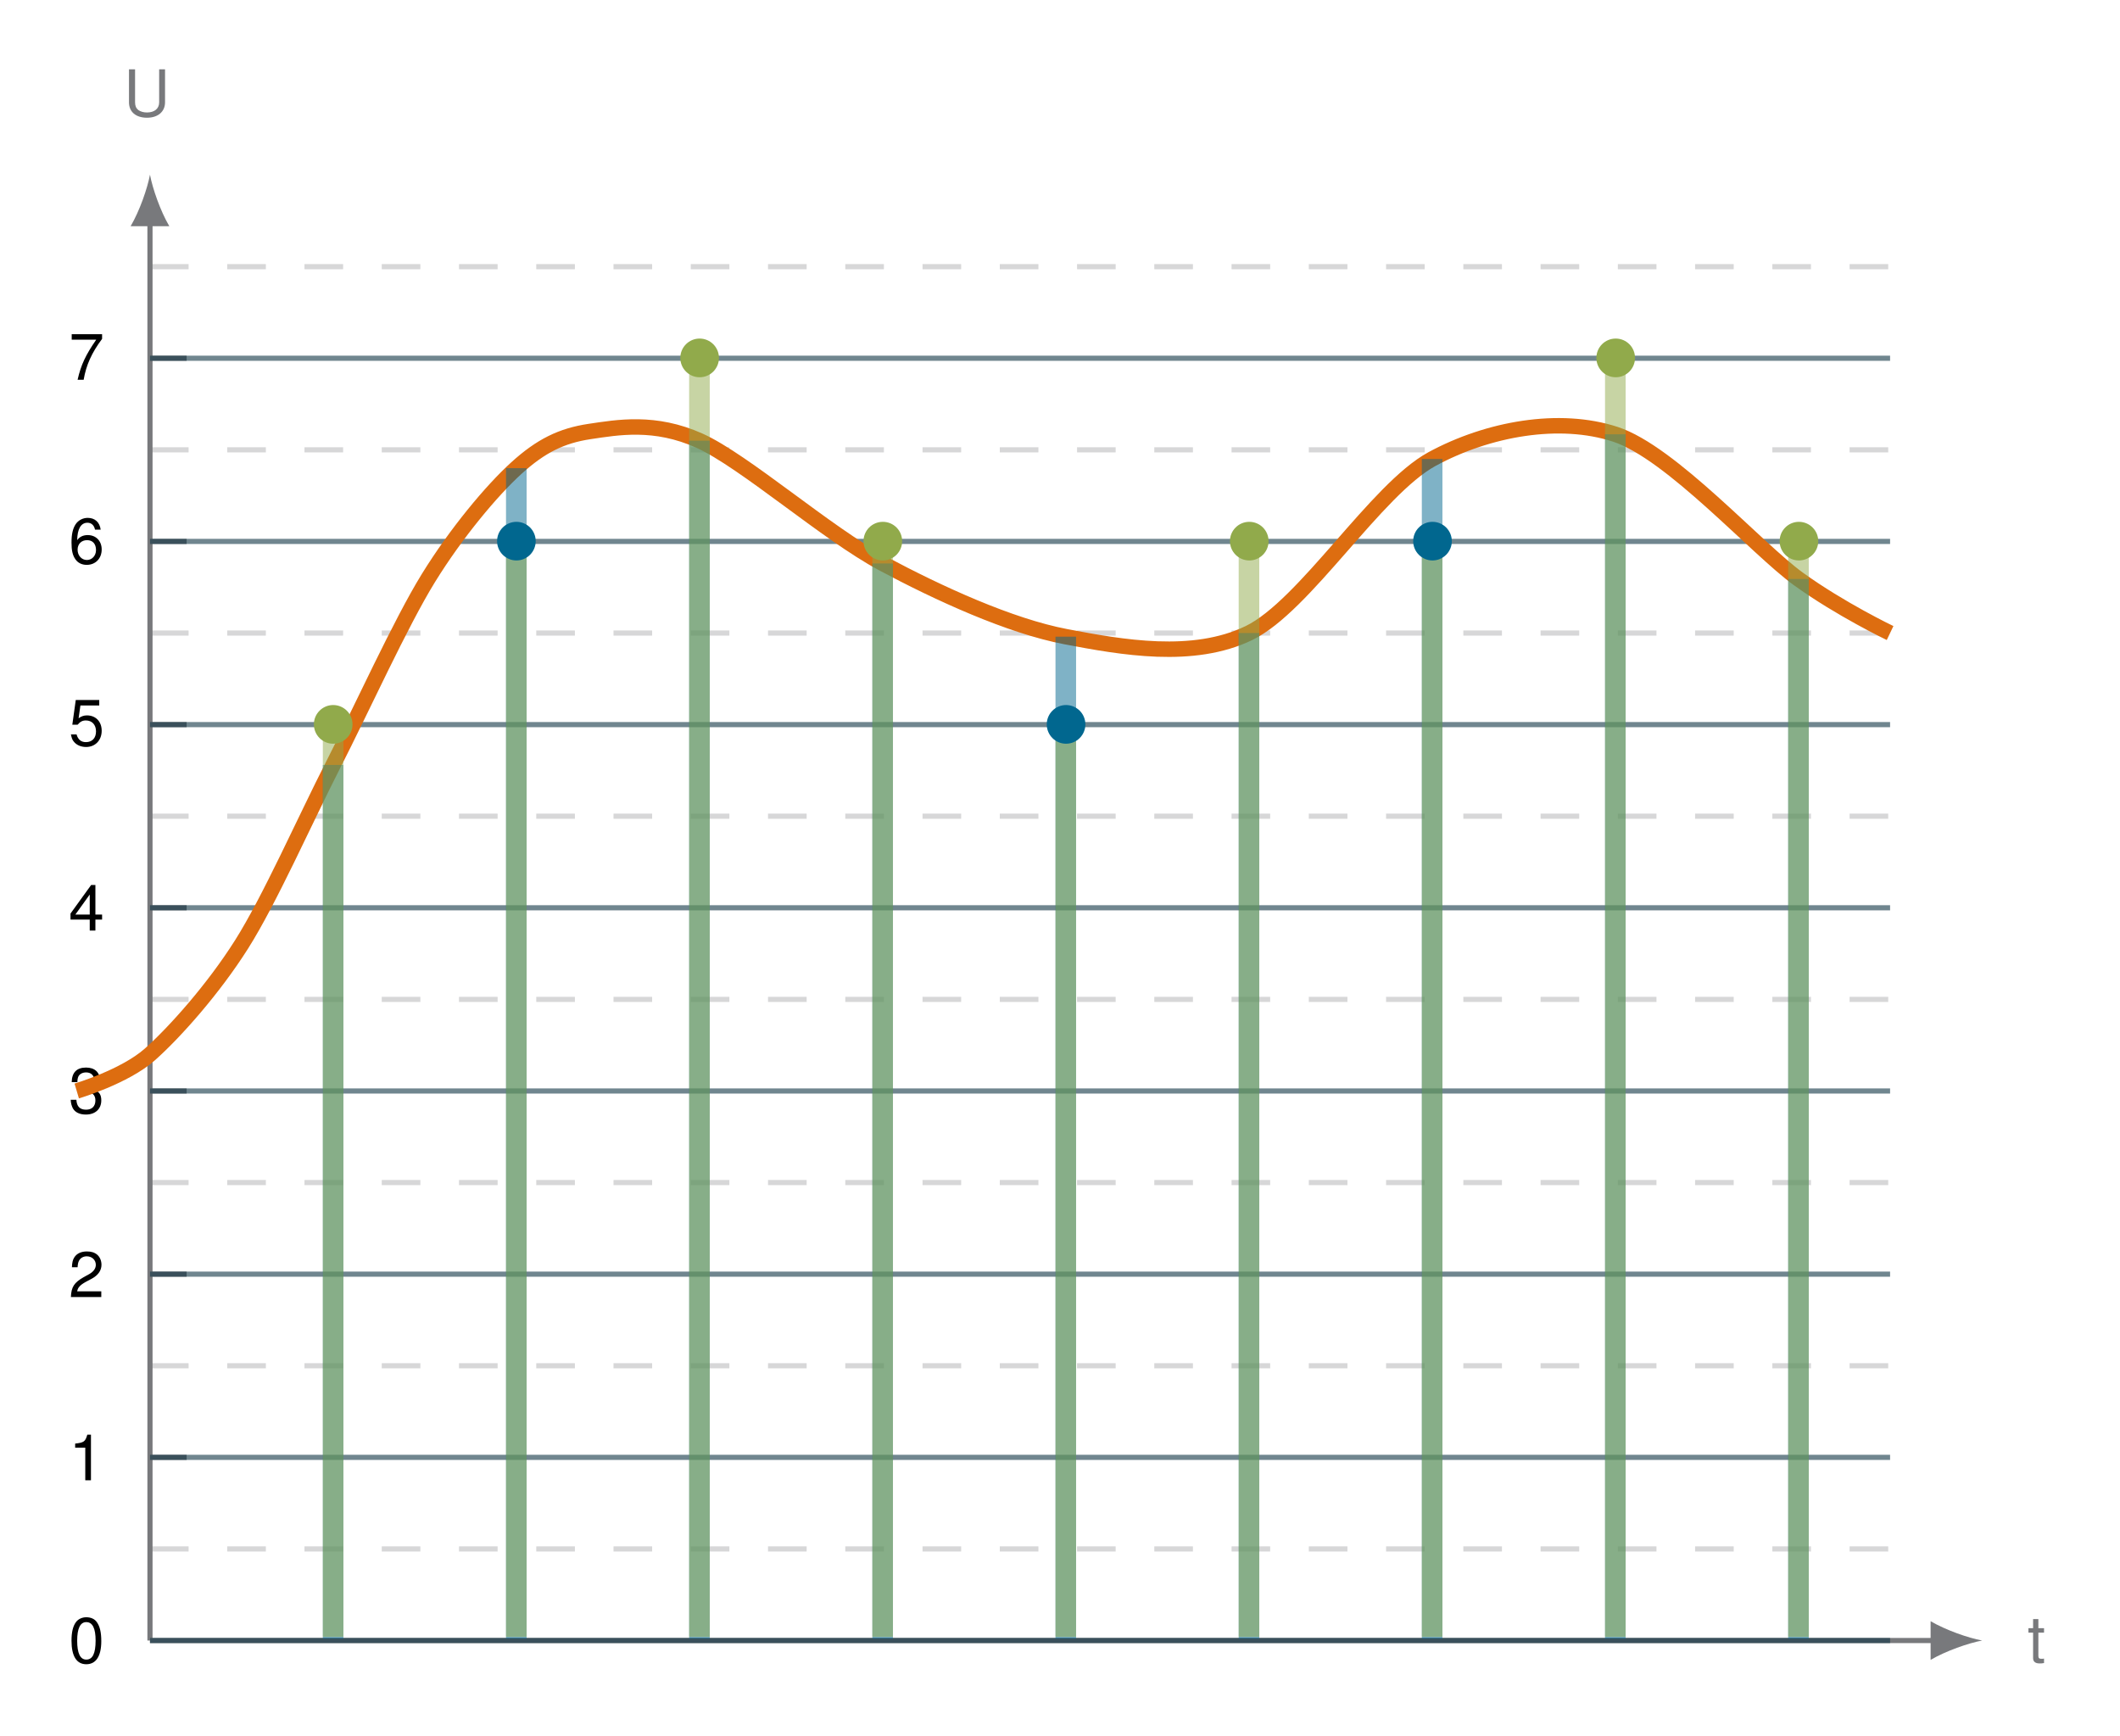 <?xml version="1.0" encoding="UTF-8"?>
<svg xmlns="http://www.w3.org/2000/svg" xmlns:xlink="http://www.w3.org/1999/xlink" width="163.552pt" height="133.903pt" viewBox="0 0 163.552 133.903">
<defs>
<g>
<g id="glyph-0-0">
<path d="M 1.266 -2.609 L 0.828 -2.609 L 0.828 -3.312 L 0.422 -3.312 L 0.422 -2.609 L 0.062 -2.609 L 0.062 -2.266 L 0.422 -2.266 L 0.422 -0.297 C 0.422 -0.031 0.594 0.109 0.922 0.109 C 1.031 0.109 1.125 0.109 1.266 0.078 L 1.266 -0.266 C 1.203 -0.25 1.141 -0.25 1.062 -0.25 C 0.891 -0.25 0.828 -0.297 0.828 -0.484 L 0.828 -2.266 L 1.266 -2.266 Z M 1.266 -2.609 "/>
</g>
<g id="glyph-0-1">
<path d="M 2.75 -3.625 L 2.75 -1.078 C 2.75 -0.594 2.391 -0.297 1.812 -0.297 C 1.547 -0.297 1.328 -0.359 1.141 -0.484 C 0.969 -0.625 0.891 -0.812 0.891 -1.078 L 0.891 -3.625 L 0.422 -3.625 L 0.422 -1.078 C 0.422 -0.344 0.953 0.109 1.812 0.109 C 2.656 0.109 3.203 -0.359 3.203 -1.078 L 3.203 -3.625 Z M 2.75 -3.625 "/>
</g>
<g id="glyph-0-2">
<path d="M 1.359 -3.516 C 1.031 -3.516 0.734 -3.375 0.562 -3.141 C 0.328 -2.828 0.219 -2.359 0.219 -1.703 C 0.219 -0.516 0.609 0.109 1.359 0.109 C 2.109 0.109 2.516 -0.516 2.516 -1.672 C 2.516 -2.359 2.406 -2.812 2.172 -3.141 C 2 -3.391 1.703 -3.516 1.359 -3.516 Z M 1.359 -3.141 C 1.844 -3.141 2.078 -2.656 2.078 -1.719 C 2.078 -0.719 1.844 -0.25 1.359 -0.25 C 0.891 -0.25 0.656 -0.734 0.656 -1.703 C 0.656 -2.656 0.891 -3.141 1.359 -3.141 Z M 1.359 -3.141 "/>
</g>
<g id="glyph-0-3">
<path d="M 1.281 -2.516 L 1.281 0 L 1.719 0 L 1.719 -3.516 L 1.438 -3.516 C 1.281 -2.984 1.188 -2.906 0.5 -2.828 L 0.5 -2.516 Z M 1.281 -2.516 "/>
</g>
<g id="glyph-0-4">
<path d="M 2.516 -0.438 L 0.656 -0.438 C 0.703 -0.719 0.859 -0.906 1.297 -1.156 L 1.797 -1.422 C 2.281 -1.688 2.531 -2.062 2.531 -2.484 C 2.531 -2.781 2.422 -3.062 2.219 -3.25 C 2 -3.438 1.75 -3.516 1.406 -3.516 C 0.969 -3.516 0.625 -3.359 0.438 -3.062 C 0.312 -2.875 0.266 -2.656 0.25 -2.297 L 0.688 -2.297 C 0.703 -2.531 0.734 -2.688 0.797 -2.797 C 0.906 -3.016 1.141 -3.141 1.391 -3.141 C 1.797 -3.141 2.094 -2.859 2.094 -2.484 C 2.094 -2.203 1.922 -1.969 1.609 -1.781 L 1.156 -1.531 C 0.422 -1.109 0.203 -0.781 0.172 0 L 2.516 0 Z M 2.516 -0.438 "/>
</g>
<g id="glyph-0-5">
<path d="M 1.094 -1.609 L 1.156 -1.609 L 1.344 -1.625 C 1.812 -1.625 2.062 -1.406 2.062 -0.984 C 2.062 -0.531 1.797 -0.266 1.344 -0.266 C 0.859 -0.266 0.625 -0.516 0.594 -1.031 L 0.156 -1.031 C 0.172 -0.734 0.234 -0.562 0.312 -0.391 C 0.484 -0.062 0.844 0.109 1.328 0.109 C 2.047 0.109 2.516 -0.312 2.516 -0.984 C 2.516 -1.438 2.344 -1.672 1.922 -1.828 C 2.25 -1.953 2.406 -2.203 2.406 -2.547 C 2.406 -3.156 2 -3.516 1.344 -3.516 C 0.625 -3.516 0.25 -3.141 0.234 -2.391 L 0.672 -2.391 C 0.672 -2.594 0.703 -2.719 0.75 -2.828 C 0.844 -3.016 1.062 -3.141 1.344 -3.141 C 1.734 -3.141 1.969 -2.906 1.969 -2.531 C 1.969 -2.297 1.875 -2.141 1.672 -2.062 C 1.562 -2.016 1.406 -2 1.094 -1.984 Z M 1.094 -1.609 "/>
</g>
<g id="glyph-0-6">
<path d="M 1.625 -0.844 L 1.625 0 L 2.062 0 L 2.062 -0.844 L 2.578 -0.844 L 2.578 -1.234 L 2.062 -1.234 L 2.062 -3.516 L 1.734 -3.516 L 0.141 -1.312 L 0.141 -0.844 Z M 1.625 -1.234 L 0.516 -1.234 L 1.625 -2.781 Z M 1.625 -1.234 "/>
</g>
<g id="glyph-0-7">
<path d="M 2.359 -3.516 L 0.547 -3.516 L 0.281 -1.609 L 0.688 -1.609 C 0.891 -1.844 1.062 -1.938 1.328 -1.938 C 1.797 -1.938 2.109 -1.609 2.109 -1.094 C 2.109 -0.578 1.812 -0.266 1.328 -0.266 C 0.953 -0.266 0.719 -0.469 0.609 -0.859 L 0.172 -0.859 C 0.234 -0.578 0.281 -0.438 0.391 -0.312 C 0.594 -0.047 0.938 0.109 1.344 0.109 C 2.047 0.109 2.547 -0.406 2.547 -1.141 C 2.547 -1.844 2.094 -2.328 1.406 -2.328 C 1.156 -2.328 0.969 -2.25 0.766 -2.109 L 0.906 -3.094 L 2.359 -3.094 Z M 2.359 -3.516 "/>
</g>
<g id="glyph-0-8">
<path d="M 2.469 -2.609 C 2.391 -3.188 2.016 -3.516 1.469 -3.516 C 1.094 -3.516 0.734 -3.328 0.531 -3.016 C 0.312 -2.672 0.219 -2.25 0.219 -1.609 C 0.219 -1.016 0.297 -0.641 0.516 -0.328 C 0.703 -0.047 1.016 0.109 1.391 0.109 C 2.062 0.109 2.547 -0.375 2.547 -1.078 C 2.547 -1.734 2.109 -2.188 1.469 -2.188 C 1.125 -2.188 0.844 -2.062 0.656 -1.797 C 0.672 -2.656 0.938 -3.141 1.453 -3.141 C 1.75 -3.141 1.969 -2.938 2.031 -2.609 Z M 1.422 -1.797 C 1.844 -1.797 2.109 -1.516 2.109 -1.031 C 2.109 -0.594 1.797 -0.266 1.406 -0.266 C 1 -0.266 0.688 -0.609 0.688 -1.062 C 0.688 -1.5 0.984 -1.797 1.422 -1.797 Z M 1.422 -1.797 "/>
</g>
<g id="glyph-0-9">
<path d="M 2.578 -3.516 L 0.234 -3.516 L 0.234 -3.094 L 2.125 -3.094 C 1.297 -1.891 0.953 -1.156 0.688 0 L 1.156 0 C 1.344 -1.125 1.781 -2.094 2.578 -3.156 Z M 2.578 -3.516 "/>
</g>
</g>
</defs>
<path fill="none" stroke-width="0.399" stroke-linecap="butt" stroke-linejoin="miter" stroke="rgb(47.06%, 47.452%, 48.627%)" stroke-opacity="1" stroke-miterlimit="10" d="M 0 0.001 L 138.147 0.001 " transform="matrix(0.997, 0, 0, -0.997, 11.57, 126.552)"/>
<path fill-rule="nonzero" fill="rgb(47.06%, 47.452%, 48.627%)" fill-opacity="1" d="M 152.918 126.551 C 151.855 126.355 150.137 125.758 148.941 125.062 L 148.941 128.043 C 150.137 127.348 151.855 126.75 152.918 126.551 "/>
<g fill="rgb(47.06%, 47.452%, 48.627%)" fill-opacity="1">
<use xlink:href="#glyph-0-0" x="156.426" y="128.21"/>
</g>
<path fill="none" stroke-width="0.399" stroke-linecap="butt" stroke-linejoin="miter" stroke="rgb(47.06%, 47.452%, 48.627%)" stroke-opacity="1" stroke-miterlimit="10" d="M 0 0.001 L 0 109.801 " transform="matrix(0.997, 0, 0, -0.997, 11.57, 126.552)"/>
<path fill-rule="nonzero" fill="rgb(47.06%, 47.452%, 48.627%)" fill-opacity="1" d="M 11.57 13.477 C 11.371 14.535 10.777 16.258 10.078 17.449 L 13.062 17.449 C 12.363 16.258 11.77 14.535 11.57 13.477 "/>
<g fill="rgb(47.06%, 47.452%, 48.627%)" fill-opacity="1">
<use xlink:href="#glyph-0-1" x="9.529" y="8.973"/>
</g>
<g fill="rgb(0%, 0%, 0%)" fill-opacity="1">
<use xlink:href="#glyph-0-2" x="5.298" y="128.272"/>
</g>
<path fill="none" stroke-width="0.399" stroke-linecap="butt" stroke-linejoin="miter" stroke="rgb(47.06%, 47.452%, 48.627%)" stroke-opacity="1" stroke-miterlimit="10" d="M 2.836 14.173 L 0 14.173 " transform="matrix(0.997, 0, 0, -0.997, 11.57, 126.552)"/>
<g fill="rgb(0%, 0%, 0%)" fill-opacity="1">
<use xlink:href="#glyph-0-3" x="5.298" y="114.188"/>
</g>
<path fill="none" stroke-width="0.399" stroke-linecap="butt" stroke-linejoin="miter" stroke="rgb(47.06%, 47.452%, 48.627%)" stroke-opacity="1" stroke-miterlimit="10" d="M 2.836 28.348 L 0 28.348 " transform="matrix(0.997, 0, 0, -0.997, 11.57, 126.552)"/>
<g fill="rgb(0%, 0%, 0%)" fill-opacity="1">
<use xlink:href="#glyph-0-4" x="5.298" y="100.053"/>
</g>
<path fill="none" stroke-width="0.399" stroke-linecap="butt" stroke-linejoin="miter" stroke="rgb(47.06%, 47.452%, 48.627%)" stroke-opacity="1" stroke-miterlimit="10" d="M 2.836 42.52 L 0 42.52 " transform="matrix(0.997, 0, 0, -0.997, 11.57, 126.552)"/>
<g fill="rgb(0%, 0%, 0%)" fill-opacity="1">
<use xlink:href="#glyph-0-5" x="5.298" y="85.868"/>
</g>
<path fill="none" stroke-width="0.399" stroke-linecap="butt" stroke-linejoin="miter" stroke="rgb(47.06%, 47.452%, 48.627%)" stroke-opacity="1" stroke-miterlimit="10" d="M 2.836 56.695 L 0 56.695 " transform="matrix(0.997, 0, 0, -0.997, 11.57, 126.552)"/>
<g fill="rgb(0%, 0%, 0%)" fill-opacity="1">
<use xlink:href="#glyph-0-6" x="5.298" y="71.784"/>
</g>
<path fill="none" stroke-width="0.399" stroke-linecap="butt" stroke-linejoin="miter" stroke="rgb(47.06%, 47.452%, 48.627%)" stroke-opacity="1" stroke-miterlimit="10" d="M 2.836 70.867 L 0 70.867 " transform="matrix(0.997, 0, 0, -0.997, 11.57, 126.552)"/>
<g fill="rgb(0%, 0%, 0%)" fill-opacity="1">
<use xlink:href="#glyph-0-7" x="5.298" y="57.514"/>
</g>
<path fill="none" stroke-width="0.399" stroke-linecap="butt" stroke-linejoin="miter" stroke="rgb(47.06%, 47.452%, 48.627%)" stroke-opacity="1" stroke-miterlimit="10" d="M 2.836 85.042 L 0 85.042 " transform="matrix(0.997, 0, 0, -0.997, 11.57, 126.552)"/>
<g fill="rgb(0%, 0%, 0%)" fill-opacity="1">
<use xlink:href="#glyph-0-8" x="5.298" y="43.465"/>
</g>
<path fill="none" stroke-width="0.399" stroke-linecap="butt" stroke-linejoin="miter" stroke="rgb(47.06%, 47.452%, 48.627%)" stroke-opacity="1" stroke-miterlimit="10" d="M 2.836 99.214 L 0 99.214 " transform="matrix(0.997, 0, 0, -0.997, 11.57, 126.552)"/>
<g fill="rgb(0%, 0%, 0%)" fill-opacity="1">
<use xlink:href="#glyph-0-9" x="5.298" y="29.297"/>
</g>
<path fill="none" stroke-width="0.399" stroke-linecap="butt" stroke-linejoin="miter" stroke="rgb(7.059%, 21.175%, 27.06%)" stroke-opacity="0.6" stroke-miterlimit="10" d="M 0 0.001 L 134.649 0.001 " transform="matrix(0.997, 0, 0, -0.997, 11.57, 126.552)"/>
<path fill="none" stroke-width="0.399" stroke-linecap="butt" stroke-linejoin="miter" stroke="rgb(7.059%, 21.175%, 27.06%)" stroke-opacity="0.6" stroke-miterlimit="10" d="M 0 14.173 L 134.649 14.173 " transform="matrix(0.997, 0, 0, -0.997, 11.57, 126.552)"/>
<path fill="none" stroke-width="0.399" stroke-linecap="butt" stroke-linejoin="miter" stroke="rgb(7.059%, 21.175%, 27.06%)" stroke-opacity="0.6" stroke-miterlimit="10" d="M 0 28.348 L 134.649 28.348 " transform="matrix(0.997, 0, 0, -0.997, 11.57, 126.552)"/>
<path fill="none" stroke-width="0.399" stroke-linecap="butt" stroke-linejoin="miter" stroke="rgb(7.059%, 21.175%, 27.06%)" stroke-opacity="0.6" stroke-miterlimit="10" d="M 0 42.52 L 134.649 42.52 " transform="matrix(0.997, 0, 0, -0.997, 11.57, 126.552)"/>
<path fill="none" stroke-width="0.399" stroke-linecap="butt" stroke-linejoin="miter" stroke="rgb(7.059%, 21.175%, 27.06%)" stroke-opacity="0.6" stroke-miterlimit="10" d="M 0 56.695 L 134.649 56.695 " transform="matrix(0.997, 0, 0, -0.997, 11.57, 126.552)"/>
<path fill="none" stroke-width="0.399" stroke-linecap="butt" stroke-linejoin="miter" stroke="rgb(7.059%, 21.175%, 27.06%)" stroke-opacity="0.6" stroke-miterlimit="10" d="M 0 70.867 L 134.649 70.867 " transform="matrix(0.997, 0, 0, -0.997, 11.57, 126.552)"/>
<path fill="none" stroke-width="0.399" stroke-linecap="butt" stroke-linejoin="miter" stroke="rgb(7.059%, 21.175%, 27.06%)" stroke-opacity="0.6" stroke-miterlimit="10" d="M 0 85.042 L 134.649 85.042 " transform="matrix(0.997, 0, 0, -0.997, 11.57, 126.552)"/>
<path fill="none" stroke-width="0.399" stroke-linecap="butt" stroke-linejoin="miter" stroke="rgb(7.059%, 21.175%, 27.06%)" stroke-opacity="0.6" stroke-miterlimit="10" d="M 0 99.214 L 134.649 99.214 " transform="matrix(0.997, 0, 0, -0.997, 11.57, 126.552)"/>
<path fill="none" stroke-width="0.399" stroke-linecap="butt" stroke-linejoin="miter" stroke="rgb(47.06%, 47.452%, 48.627%)" stroke-opacity="0.3" stroke-dasharray="2.989 2.989" stroke-miterlimit="10" d="M 0 7.087 L 134.649 7.087 " transform="matrix(0.997, 0, 0, -0.997, 11.57, 126.552)"/>
<path fill="none" stroke-width="0.399" stroke-linecap="butt" stroke-linejoin="miter" stroke="rgb(47.06%, 47.452%, 48.627%)" stroke-opacity="0.3" stroke-dasharray="2.989 2.989" stroke-miterlimit="10" d="M 0 21.259 L 134.649 21.259 " transform="matrix(0.997, 0, 0, -0.997, 11.57, 126.552)"/>
<path fill="none" stroke-width="0.399" stroke-linecap="butt" stroke-linejoin="miter" stroke="rgb(47.06%, 47.452%, 48.627%)" stroke-opacity="0.3" stroke-dasharray="2.989 2.989" stroke-miterlimit="10" d="M 0 35.434 L 134.649 35.434 " transform="matrix(0.997, 0, 0, -0.997, 11.57, 126.552)"/>
<path fill="none" stroke-width="0.399" stroke-linecap="butt" stroke-linejoin="miter" stroke="rgb(47.06%, 47.452%, 48.627%)" stroke-opacity="0.3" stroke-dasharray="2.989 2.989" stroke-miterlimit="10" d="M 0 49.606 L 134.649 49.606 " transform="matrix(0.997, 0, 0, -0.997, 11.57, 126.552)"/>
<path fill="none" stroke-width="0.399" stroke-linecap="butt" stroke-linejoin="miter" stroke="rgb(47.06%, 47.452%, 48.627%)" stroke-opacity="0.3" stroke-dasharray="2.989 2.989" stroke-miterlimit="10" d="M 0 63.781 L 134.649 63.781 " transform="matrix(0.997, 0, 0, -0.997, 11.57, 126.552)"/>
<path fill="none" stroke-width="0.399" stroke-linecap="butt" stroke-linejoin="miter" stroke="rgb(47.06%, 47.452%, 48.627%)" stroke-opacity="0.3" stroke-dasharray="2.989 2.989" stroke-miterlimit="10" d="M 0 77.953 L 134.649 77.953 " transform="matrix(0.997, 0, 0, -0.997, 11.57, 126.552)"/>
<path fill="none" stroke-width="0.399" stroke-linecap="butt" stroke-linejoin="miter" stroke="rgb(47.06%, 47.452%, 48.627%)" stroke-opacity="0.3" stroke-dasharray="2.989 2.989" stroke-miterlimit="10" d="M 0 92.128 L 134.649 92.128 " transform="matrix(0.997, 0, 0, -0.997, 11.57, 126.552)"/>
<path fill="none" stroke-width="0.399" stroke-linecap="butt" stroke-linejoin="miter" stroke="rgb(47.06%, 47.452%, 48.627%)" stroke-opacity="0.3" stroke-dasharray="2.989 2.989" stroke-miterlimit="10" d="M 0 106.3 L 134.649 106.3 " transform="matrix(0.997, 0, 0, -0.997, 11.57, 126.552)"/>
<path fill="none" stroke-width="1.196" stroke-linecap="butt" stroke-linejoin="miter" stroke="rgb(86.667%, 42.743%, 6.276%)" stroke-opacity="1" stroke-miterlimit="10" d="M -5.668 42.52 C -5.668 42.52 -1.947 43.625 0 45.356 C 1.947 47.087 4.924 50.44 7.086 53.86 C 9.248 57.275 11.966 63.421 14.172 67.749 C 16.381 72.073 19.381 78.701 21.543 82.206 C 23.705 85.708 26.443 88.979 28.347 90.71 C 30.251 92.441 31.853 93.221 34.015 93.546 C 36.181 93.867 39.06 94.392 42.518 92.837 C 45.981 91.278 52.366 85.653 56.694 83.338 C 61.018 81.024 66.541 78.493 70.865 77.671 C 75.194 76.848 80.713 75.857 85.041 77.953 C 89.365 80.052 94.888 89.073 99.212 91.419 C 103.541 93.765 109.06 94.749 113.388 93.331 C 117.712 91.917 124.316 84.482 127.559 82.136 C 130.807 79.79 134.649 77.953 134.649 77.953 " transform="matrix(0.997, 0, 0, -0.997, 11.57, 126.552)"/>
<path fill="none" stroke-width="1.594" stroke-linecap="butt" stroke-linejoin="miter" stroke="rgb(0.391%, 40.392%, 56.078%)" stroke-opacity="0.5" stroke-miterlimit="10" d="M 14.172 67.749 L 14.172 0.142 " transform="matrix(0.997, 0, 0, -0.997, 11.57, 126.552)"/>
<path fill="none" stroke-width="1.594" stroke-linecap="butt" stroke-linejoin="miter" stroke="rgb(56.862%, 66.666%, 29.413%)" stroke-opacity="0.5" stroke-miterlimit="10" d="M 14.172 0.283 L 14.172 70.867 " transform="matrix(0.997, 0, 0, -0.997, 11.57, 126.552)"/>
<path fill-rule="nonzero" fill="rgb(56.862%, 66.666%, 29.413%)" fill-opacity="1" d="M 27.195 55.879 C 27.195 55.055 26.527 54.387 25.703 54.387 C 24.883 54.387 24.215 55.055 24.215 55.879 C 24.215 56.703 24.883 57.371 25.703 57.371 C 26.527 57.371 27.195 56.703 27.195 55.879 Z M 27.195 55.879 "/>
<path fill="none" stroke-width="1.594" stroke-linecap="butt" stroke-linejoin="miter" stroke="rgb(0.391%, 40.392%, 56.078%)" stroke-opacity="0.5" stroke-miterlimit="10" d="M 28.347 90.71 L 28.347 0.142 " transform="matrix(0.997, 0, 0, -0.997, 11.57, 126.552)"/>
<path fill="none" stroke-width="1.594" stroke-linecap="butt" stroke-linejoin="miter" stroke="rgb(56.862%, 66.666%, 29.413%)" stroke-opacity="0.5" stroke-miterlimit="10" d="M 28.347 0.283 L 28.347 85.042 " transform="matrix(0.997, 0, 0, -0.997, 11.57, 126.552)"/>
<path fill-rule="nonzero" fill="rgb(0.391%, 40.392%, 56.078%)" fill-opacity="1" d="M 41.328 41.742 C 41.328 40.922 40.664 40.254 39.84 40.254 C 39.016 40.254 38.348 40.922 38.348 41.742 C 38.348 42.566 39.016 43.234 39.84 43.234 C 40.664 43.234 41.328 42.566 41.328 41.742 Z M 41.328 41.742 "/>
<path fill="none" stroke-width="1.594" stroke-linecap="butt" stroke-linejoin="miter" stroke="rgb(0.391%, 40.392%, 56.078%)" stroke-opacity="0.5" stroke-miterlimit="10" d="M 42.518 92.837 L 42.518 0.142 " transform="matrix(0.997, 0, 0, -0.997, 11.57, 126.552)"/>
<path fill="none" stroke-width="1.594" stroke-linecap="butt" stroke-linejoin="miter" stroke="rgb(56.862%, 66.666%, 29.413%)" stroke-opacity="0.5" stroke-miterlimit="10" d="M 42.518 0.283 L 42.518 99.214 " transform="matrix(0.997, 0, 0, -0.997, 11.57, 126.552)"/>
<path fill-rule="nonzero" fill="rgb(56.862%, 66.666%, 29.413%)" fill-opacity="1" d="M 55.465 27.609 C 55.465 26.785 54.797 26.117 53.973 26.117 C 53.152 26.117 52.484 26.785 52.484 27.609 C 52.484 28.434 53.152 29.102 53.973 29.102 C 54.797 29.102 55.465 28.434 55.465 27.609 Z M 55.465 27.609 "/>
<path fill="none" stroke-width="1.594" stroke-linecap="butt" stroke-linejoin="miter" stroke="rgb(0.391%, 40.392%, 56.078%)" stroke-opacity="0.5" stroke-miterlimit="10" d="M 56.694 83.338 L 56.694 0.142 " transform="matrix(0.997, 0, 0, -0.997, 11.57, 126.552)"/>
<path fill="none" stroke-width="1.594" stroke-linecap="butt" stroke-linejoin="miter" stroke="rgb(56.862%, 66.666%, 29.413%)" stroke-opacity="0.5" stroke-miterlimit="10" d="M 56.694 0.283 L 56.694 85.042 " transform="matrix(0.997, 0, 0, -0.997, 11.57, 126.552)"/>
<path fill-rule="nonzero" fill="rgb(56.862%, 66.666%, 29.413%)" fill-opacity="1" d="M 69.598 41.742 C 69.598 40.922 68.934 40.254 68.109 40.254 C 67.285 40.254 66.617 40.922 66.617 41.742 C 66.617 42.566 67.285 43.234 68.109 43.234 C 68.934 43.234 69.598 42.566 69.598 41.742 Z M 69.598 41.742 "/>
<path fill="none" stroke-width="1.594" stroke-linecap="butt" stroke-linejoin="miter" stroke="rgb(0.391%, 40.392%, 56.078%)" stroke-opacity="0.5" stroke-miterlimit="10" d="M 70.865 77.671 L 70.865 0.142 " transform="matrix(0.997, 0, 0, -0.997, 11.57, 126.552)"/>
<path fill="none" stroke-width="1.594" stroke-linecap="butt" stroke-linejoin="miter" stroke="rgb(56.862%, 66.666%, 29.413%)" stroke-opacity="0.5" stroke-miterlimit="10" d="M 70.865 0.283 L 70.865 70.867 " transform="matrix(0.997, 0, 0, -0.997, 11.57, 126.552)"/>
<path fill-rule="nonzero" fill="rgb(0.391%, 40.392%, 56.078%)" fill-opacity="1" d="M 83.734 55.879 C 83.734 55.055 83.066 54.387 82.242 54.387 C 81.422 54.387 80.754 55.055 80.754 55.879 C 80.754 56.703 81.422 57.371 82.242 57.371 C 83.066 57.371 83.734 56.703 83.734 55.879 Z M 83.734 55.879 "/>
<path fill="none" stroke-width="1.594" stroke-linecap="butt" stroke-linejoin="miter" stroke="rgb(0.391%, 40.392%, 56.078%)" stroke-opacity="0.5" stroke-miterlimit="10" d="M 85.041 77.953 L 85.041 0.142 " transform="matrix(0.997, 0, 0, -0.997, 11.57, 126.552)"/>
<path fill="none" stroke-width="1.594" stroke-linecap="butt" stroke-linejoin="miter" stroke="rgb(56.862%, 66.666%, 29.413%)" stroke-opacity="0.5" stroke-miterlimit="10" d="M 85.041 0.283 L 85.041 85.042 " transform="matrix(0.997, 0, 0, -0.997, 11.57, 126.552)"/>
<path fill-rule="nonzero" fill="rgb(56.862%, 66.666%, 29.413%)" fill-opacity="1" d="M 97.867 41.742 C 97.867 40.922 97.203 40.254 96.379 40.254 C 95.555 40.254 94.887 40.922 94.887 41.742 C 94.887 42.566 95.555 43.234 96.379 43.234 C 97.203 43.234 97.867 42.566 97.867 41.742 Z M 97.867 41.742 "/>
<path fill="none" stroke-width="1.594" stroke-linecap="butt" stroke-linejoin="miter" stroke="rgb(0.391%, 40.392%, 56.078%)" stroke-opacity="0.5" stroke-miterlimit="10" d="M 99.212 91.419 L 99.212 0.142 " transform="matrix(0.997, 0, 0, -0.997, 11.57, 126.552)"/>
<path fill="none" stroke-width="1.594" stroke-linecap="butt" stroke-linejoin="miter" stroke="rgb(56.862%, 66.666%, 29.413%)" stroke-opacity="0.5" stroke-miterlimit="10" d="M 99.212 0.283 L 99.212 85.042 " transform="matrix(0.997, 0, 0, -0.997, 11.57, 126.552)"/>
<path fill-rule="nonzero" fill="rgb(0.391%, 40.392%, 56.078%)" fill-opacity="1" d="M 112.004 41.742 C 112.004 40.922 111.336 40.254 110.512 40.254 C 109.691 40.254 109.023 40.922 109.023 41.742 C 109.023 42.566 109.691 43.234 110.512 43.234 C 111.336 43.234 112.004 42.566 112.004 41.742 Z M 112.004 41.742 "/>
<path fill="none" stroke-width="1.594" stroke-linecap="butt" stroke-linejoin="miter" stroke="rgb(0.391%, 40.392%, 56.078%)" stroke-opacity="0.5" stroke-miterlimit="10" d="M 113.388 93.331 L 113.388 0.142 " transform="matrix(0.997, 0, 0, -0.997, 11.57, 126.552)"/>
<path fill="none" stroke-width="1.594" stroke-linecap="butt" stroke-linejoin="miter" stroke="rgb(56.862%, 66.666%, 29.413%)" stroke-opacity="0.5" stroke-miterlimit="10" d="M 113.388 0.283 L 113.388 99.214 " transform="matrix(0.997, 0, 0, -0.997, 11.57, 126.552)"/>
<path fill-rule="nonzero" fill="rgb(56.862%, 66.666%, 29.413%)" fill-opacity="1" d="M 126.137 27.609 C 126.137 26.785 125.473 26.117 124.648 26.117 C 123.824 26.117 123.156 26.785 123.156 27.609 C 123.156 28.434 123.824 29.102 124.648 29.102 C 125.473 29.102 126.137 28.434 126.137 27.609 Z M 126.137 27.609 "/>
<path fill="none" stroke-width="1.594" stroke-linecap="butt" stroke-linejoin="miter" stroke="rgb(0.391%, 40.392%, 56.078%)" stroke-opacity="0.5" stroke-miterlimit="10" d="M 127.559 82.136 L 127.559 0.142 " transform="matrix(0.997, 0, 0, -0.997, 11.57, 126.552)"/>
<path fill="none" stroke-width="1.594" stroke-linecap="butt" stroke-linejoin="miter" stroke="rgb(56.862%, 66.666%, 29.413%)" stroke-opacity="0.5" stroke-miterlimit="10" d="M 127.559 0.283 L 127.559 85.042 " transform="matrix(0.997, 0, 0, -0.997, 11.57, 126.552)"/>
<path fill-rule="nonzero" fill="rgb(56.862%, 66.666%, 29.413%)" fill-opacity="1" d="M 140.273 41.742 C 140.273 40.922 139.605 40.254 138.781 40.254 C 137.961 40.254 137.293 40.922 137.293 41.742 C 137.293 42.566 137.961 43.234 138.781 43.234 C 139.605 43.234 140.273 42.566 140.273 41.742 Z M 140.273 41.742 "/>
</svg>
